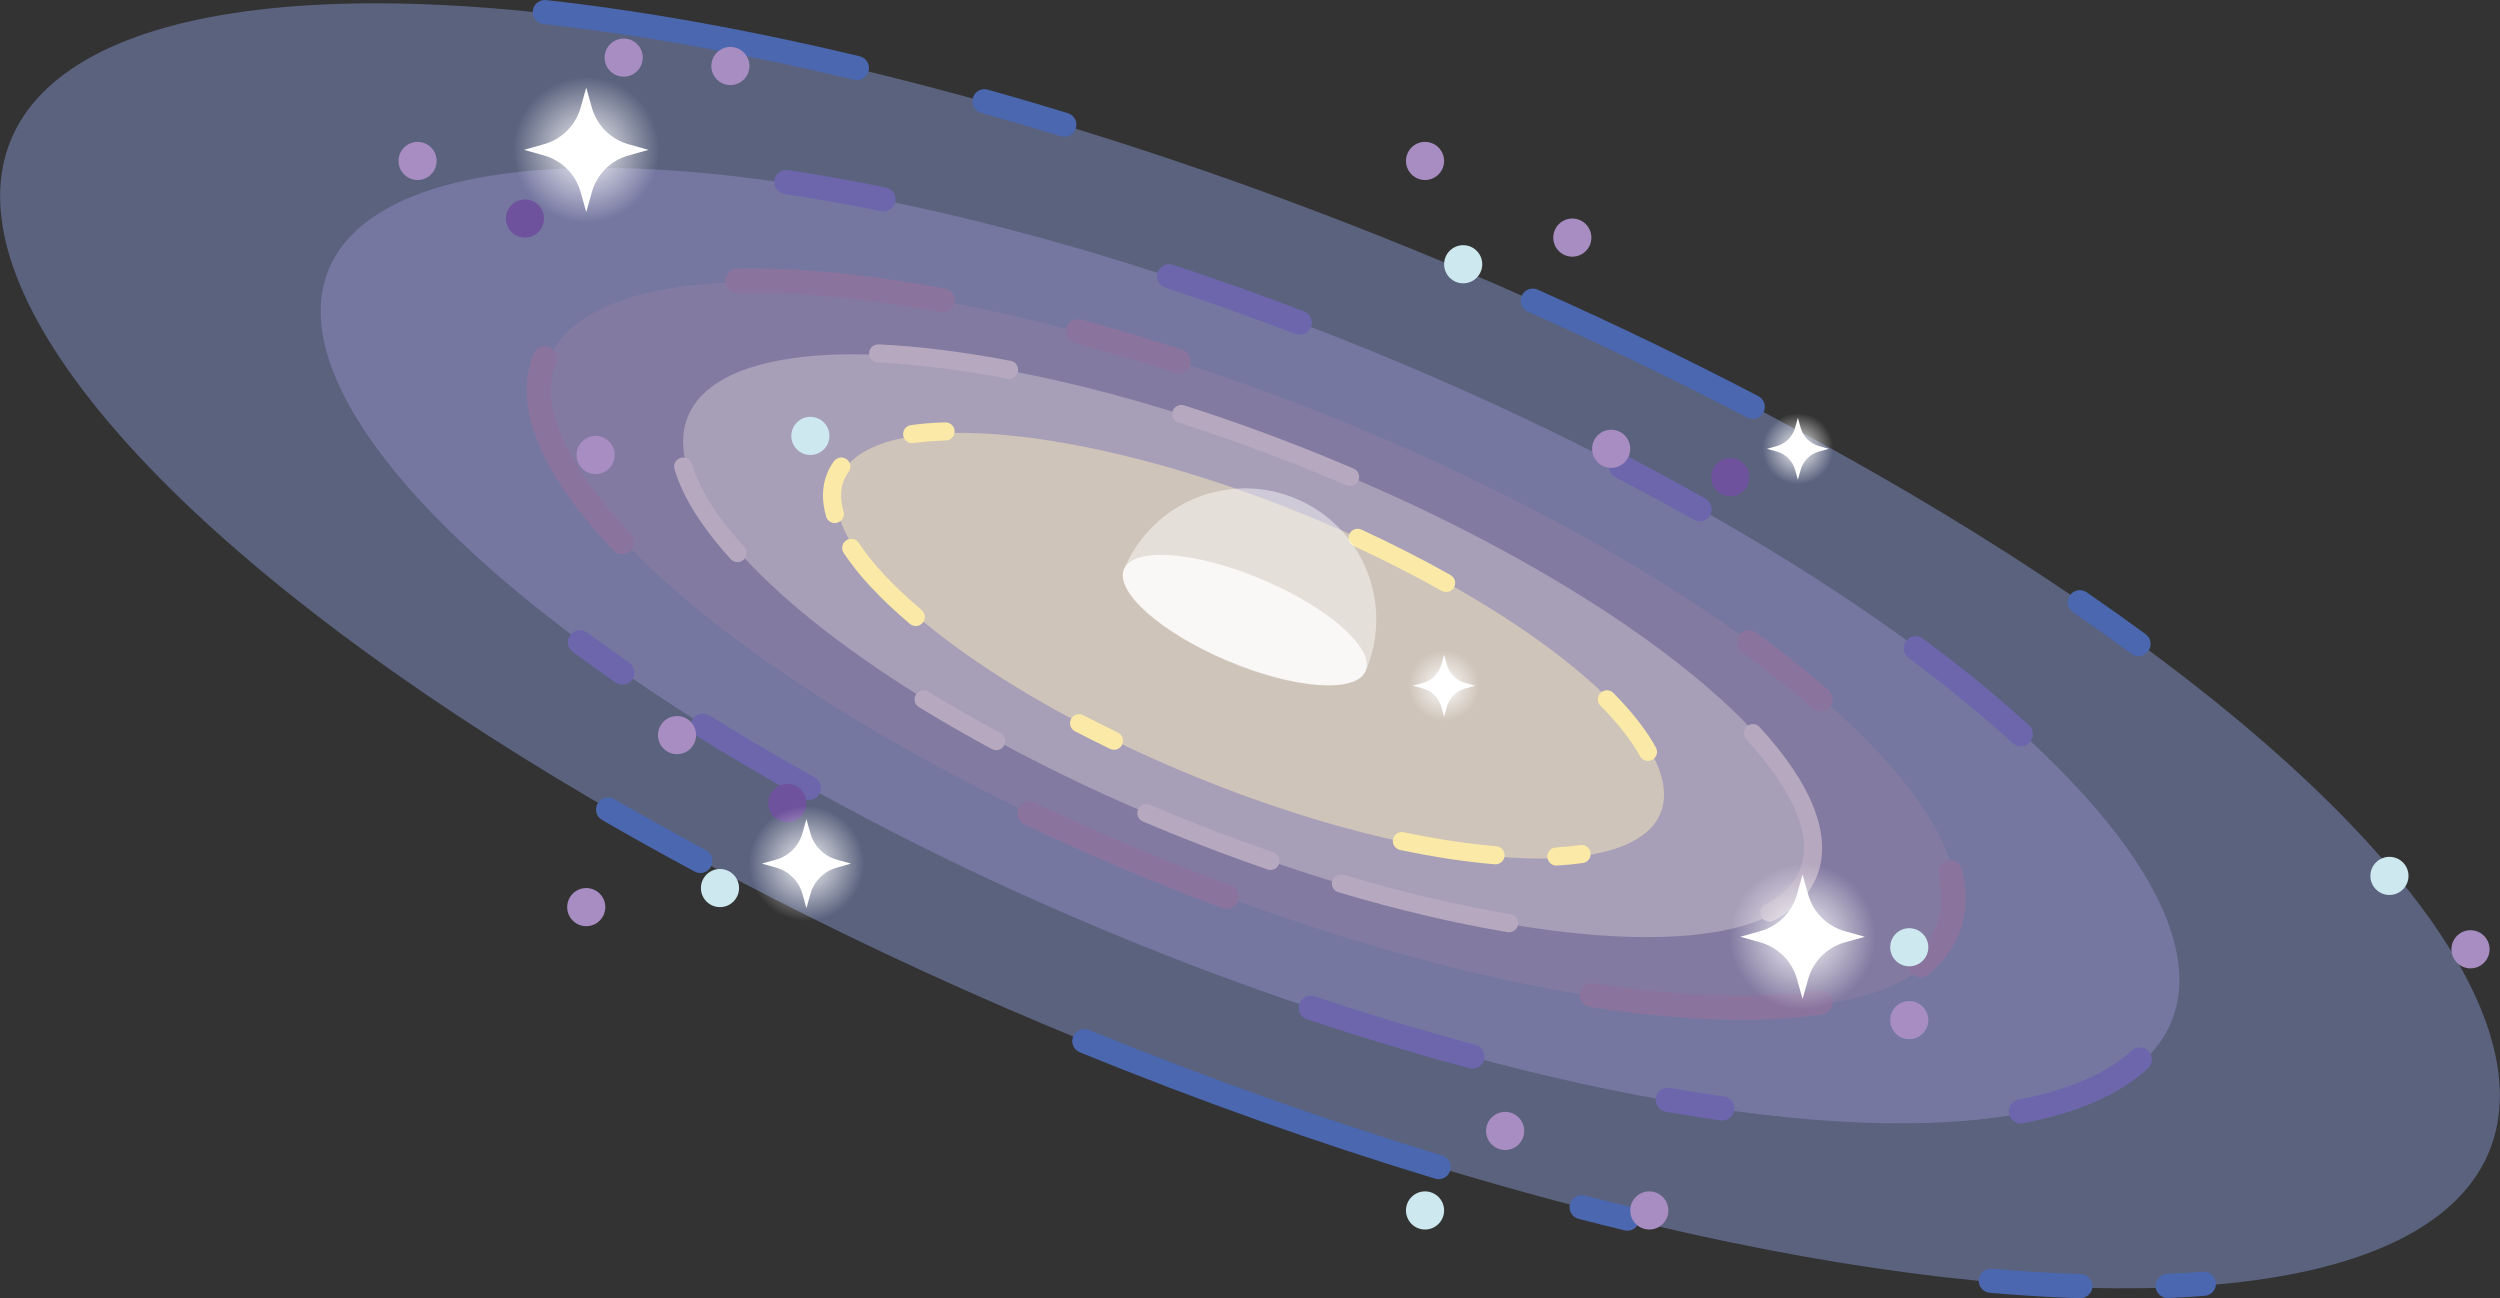 <?xml version="1.0" encoding="UTF-8"?><svg id="Ebene_2" xmlns="http://www.w3.org/2000/svg" xmlns:xlink="http://www.w3.org/1999/xlink" viewBox="0 0 1388.65 721.11"><rect x="0" y="0" width="1388.65" height="721.11" fill="#333333" stroke="none"/><defs><style>.cls-1{fill:url(#Unbenannter_Verlauf_41-4);}.cls-2{fill:url(#Unbenannter_Verlauf_41-3);}.cls-3{fill:url(#Unbenannter_Verlauf_41-2);}.cls-4{fill:url(#Unbenannter_Verlauf_41-5);}.cls-5,.cls-6,.cls-7{fill:#fff;}.cls-8{fill:#fbeaa7;}.cls-9{fill:#b6a9bf;}.cls-10{fill:#cde8ee;}.cls-11{fill:#a88dc2;}.cls-12{fill:#6f529d;}.cls-13{fill:#8a749e;}.cls-14{fill:#6d66ac;}.cls-15{fill:#4a67af;}.cls-16{fill:url(#Unbenannter_Verlauf_41);}.cls-17{fill:#f9eabb;}.cls-17,.cls-18,.cls-19,.cls-20,.cls-21{opacity:.5;}.cls-18{fill:#8393ca;}.cls-19{fill:#ccc3d1;}.cls-20{fill:#937ea3;}.cls-21{fill:#908dc5;}.cls-6{opacity:.8;}.cls-7{opacity:.45;}</style><radialGradient id="Unbenannter_Verlauf_41" cx="1196.51" cy="380.88" fx="1196.51" fy="380.88" r="19.8" gradientTransform="translate(1998.65) rotate(-180) scale(1 -1)" gradientUnits="userSpaceOnUse"><stop offset="0" stop-color="#fcea0d"/><stop offset="0" stop-color="#fff" stop-opacity=".94"/><stop offset="1" stop-color="#fff" stop-opacity="0"/></radialGradient><radialGradient id="Unbenannter_Verlauf_41-2" cx="1550.71" cy="479.7" fx="1550.71" fy="479.7" r="32.03" xlink:href="#Unbenannter_Verlauf_41"/><radialGradient id="Unbenannter_Verlauf_41-3" cx="1000" cy="249.29" fx="1000" fy="249.29" xlink:href="#Unbenannter_Verlauf_41"/><radialGradient id="Unbenannter_Verlauf_41-4" cx="1673.01" cy="83.23" fx="1673.01" fy="83.23" r="40.62" xlink:href="#Unbenannter_Verlauf_41"/><radialGradient id="Unbenannter_Verlauf_41-5" cx="997.4" cy="520.33" fx="997.4" fy="520.33" r="40.62" xlink:href="#Unbenannter_Verlauf_41"/></defs><g id="milky_way"><g><ellipse class="cls-18" cx="694.33" cy="358.74" rx="238.06" ry="743.42" transform="translate(100 866.25) rotate(-67.82)"/><ellipse class="cls-21" cx="694.35" cy="358.62" rx="177.01" ry="552.77" transform="translate(100.13 866.2) rotate(-67.82)"/><ellipse class="cls-20" cx="694.35" cy="358.68" rx="134.71" ry="420.69" transform="translate(100.07 866.24) rotate(-67.82)"/><ellipse class="cls-19" cx="694.33" cy="358.67" rx="107.97" ry="337.19" transform="translate(100.07 866.21) rotate(-67.82)"/><ellipse class="cls-17" cx="694.33" cy="358.68" rx="78.86" ry="246.28" transform="translate(100.06 866.21) rotate(-67.82)"/><g><path class="cls-8" d="m506.68,246.15c.23,0,.47-.02.7-.05,5.5-.77,11.55-1.25,17.98-1.42,2.78-.08,4.97-2.39,4.89-5.17-.08-2.78-2.39-4.95-5.17-4.9-6.81.18-13.23.69-19.1,1.52-2.75.38-4.67,2.93-4.29,5.68.35,2.52,2.51,4.34,4.98,4.34Z"/><path class="cls-8" d="m463.71,290.54c.46,0,.92-.06,1.39-.2,2.67-.77,4.22-3.55,3.45-6.22-1.88-6.56-1.8-12.42.23-17.4.66-1.61,1.53-3.15,2.58-4.59,1.65-2.24,1.17-5.39-1.07-7.04-2.24-1.65-5.39-1.17-7.04,1.07-1.55,2.11-2.83,4.38-3.8,6.76-2.9,7.12-3.1,15.18-.58,23.97.63,2.21,2.65,3.65,4.84,3.65Z"/><path class="cls-8" d="m508.68,347.74c1.43,0,2.85-.61,3.85-1.78,1.79-2.12,1.53-5.3-.59-7.09-15.51-13.12-27.26-25.66-34.91-37.29-1.53-2.32-4.65-2.97-6.97-1.44s-2.97,4.65-1.44,6.97c8.18,12.43,20.57,25.71,36.82,39.45.95.8,2.1,1.19,3.25,1.19Z"/><path class="cls-8" d="m618.75,416.47c1.87,0,3.67-1.05,4.54-2.85,1.21-2.5.16-5.51-2.34-6.72-6.49-3.14-12.96-6.38-19.22-9.65-2.46-1.28-5.5-.33-6.79,2.14-1.29,2.46-.33,5.5,2.14,6.79,6.35,3.31,12.91,6.6,19.5,9.78.71.34,1.45.5,2.19.5Z"/><path class="cls-8" d="m830.73,480.09c2.59,0,4.79-1.99,5.01-4.62.23-2.77-1.83-5.2-4.6-5.43-15.8-1.3-33.09-3.92-51.41-7.77-2.72-.57-5.39,1.17-5.96,3.89-.57,2.72,1.17,5.39,3.89,5.96,18.73,3.94,36.45,6.62,52.66,7.96.14.01.28.02.42.02Z"/><path class="cls-8" d="m864.52,480.78c.09,0,.19,0,.28,0,5.08-.28,9.94-.76,14.45-1.42,2.75-.4,4.65-2.96,4.25-5.71-.4-2.75-2.96-4.65-5.71-4.25-4.21.62-8.76,1.06-13.54,1.32-2.78.15-4.9,2.53-4.75,5.3.15,2.68,2.37,4.76,5.02,4.76Z"/><path class="cls-8" d="m915.38,422.67c.82,0,1.64-.2,2.41-.62,2.44-1.33,3.33-4.39,2-6.83-5.21-9.53-13.17-19.73-23.64-30.31-1.96-1.98-5.14-1.99-7.12-.04s-1.99,5.14-.04,7.12c9.81,9.92,17.21,19.36,21.97,28.06.91,1.67,2.64,2.62,4.42,2.62Z"/><path class="cls-8" d="m803.26,328.83c1.76,0,3.47-.92,4.39-2.57,1.36-2.42.5-5.49-1.92-6.85-15.63-8.79-32.28-17.28-49.5-25.23-2.52-1.17-5.51-.07-6.68,2.46-1.17,2.52-.06,5.51,2.46,6.68,16.98,7.84,33.39,16.21,48.79,24.87.78.44,1.63.65,2.46.65Z"/></g><g><path class="cls-9" d="m749.9,269.94c1.95,0,3.81-1.14,4.63-3.05,1.09-2.56-.09-5.51-2.65-6.61-5.64-2.41-11.37-4.81-17.04-7.12-25.69-10.47-51.64-19.89-77.14-27.99-2.65-.84-5.48.62-6.32,3.27-.84,2.65.62,5.48,3.27,6.32,25.24,8.02,50.94,17.35,76.38,27.72,5.62,2.29,11.3,4.66,16.88,7.05.65.28,1.32.41,1.98.41Z"/><path class="cls-9" d="m560.51,210.42c2.37,0,4.48-1.68,4.94-4.09.52-2.73-1.27-5.36-4-5.88-26.47-5.04-51.18-8.12-73.44-9.16-2.78-.12-5.13,2.02-5.26,4.79-.13,2.78,2.02,5.13,4.79,5.26,21.79,1.01,46.02,4.04,72.03,8.99.32.06.63.09.95.09Z"/><path class="cls-9" d="m409.64,312.25c1.2,0,2.41-.43,3.38-1.3,2.06-1.87,2.22-5.05.35-7.11-15.26-16.85-25.03-32.35-29.05-46.09-.78-2.67-3.58-4.2-6.24-3.42-2.67.78-4.2,3.57-3.42,6.24,4.45,15.21,14.96,32.04,31.25,50.02.99,1.1,2.36,1.65,3.73,1.65Z"/><path class="cls-9" d="m553.35,416.7c1.79,0,3.52-.96,4.43-2.64,1.32-2.45.41-5.5-2.04-6.82-13.88-7.5-27.38-15.26-40.1-23.08-2.37-1.45-5.47-.71-6.92,1.65s-.71,5.47,1.65,6.92c12.88,7.91,26.54,15.77,40.59,23.36.76.41,1.58.61,2.39.61Z"/><path class="cls-9" d="m705.72,483.23c2.09,0,4.04-1.31,4.76-3.4.9-2.63-.49-5.49-3.12-6.4-17.92-6.17-36.1-13.01-54.04-20.32-4.86-1.98-9.77-4.02-14.59-6.07-2.56-1.09-5.51.1-6.6,2.66-1.09,2.56.1,5.51,2.66,6.6,4.87,2.07,9.82,4.13,14.73,6.13,18.11,7.38,36.46,14.29,54.56,20.52.54.19,1.1.28,1.64.28Z"/><path class="cls-9" d="m838.25,517.82c2.41,0,4.55-1.74,4.96-4.2.46-2.74-1.39-5.34-4.13-5.79-29.19-4.88-60.43-12.24-92.83-21.89-2.66-.79-5.47.72-6.26,3.39-.79,2.66.72,5.47,3.39,6.26,32.8,9.76,64.44,17.22,94.04,22.17.28.05.56.07.84.07Z"/><path class="cls-9" d="m982.85,511.94c.78,0,1.58-.18,2.32-.57,11.77-6.14,19.81-14.34,23.9-24.38,8.98-22.01-1.98-50.77-31.68-83.15-1.88-2.05-5.06-2.19-7.11-.31-2.05,1.88-2.19,5.06-.31,7.11,26.88,29.31,37.17,54.4,29.77,72.55-3.17,7.77-9.64,14.25-19.24,19.25-2.46,1.29-3.42,4.33-2.13,6.79.9,1.72,2.65,2.71,4.47,2.71Z"/></g><g><path class="cls-13" d="m654.69,207.39c2.83,0,5.46-1.8,6.38-4.64,1.14-3.52-.78-7.31-4.31-8.46-18.91-6.14-37.85-11.78-56.3-16.76-3.58-.96-7.26,1.15-8.23,4.73s1.15,7.26,4.73,8.23c18.24,4.92,36.96,10.49,55.65,16.56.69.22,1.39.33,2.07.33Z"/><path class="cls-13" d="m523.81,173.59c3.17,0,5.99-2.26,6.59-5.49.67-3.64-1.73-7.15-5.38-7.82-43.23-8-82.09-11.73-115.51-11.07-3.71.07-6.65,3.14-6.58,6.84.07,3.71,3.14,6.66,6.84,6.58,32.52-.65,70.47,3.01,112.81,10.85.41.08.82.11,1.23.11Z"/><path class="cls-13" d="m345.67,307.83c1.67,0,3.34-.62,4.64-1.86,2.68-2.56,2.77-6.81.21-9.49-36.34-38-51.14-71.72-41.66-94.97,1.4-3.43-.25-7.35-3.68-8.75-3.43-1.4-7.35.25-8.75,3.68-11.76,28.85,3.59,66.65,44.39,109.31,1.32,1.38,3.08,2.07,4.85,2.07Z"/><path class="cls-13" d="m681.47,504.87c2.73,0,5.29-1.67,6.29-4.38,1.29-3.48-.49-7.34-3.96-8.62-13.25-4.91-26.68-10.13-39.92-15.53-23.53-9.59-46.83-19.88-69.23-30.59-3.34-1.6-7.35-.18-8.95,3.16-1.6,3.34-.18,7.35,3.16,8.95,22.64,10.81,46.18,21.21,69.95,30.9,13.37,5.45,26.94,10.73,40.33,15.69.77.28,1.56.42,2.33.42Z"/><path class="cls-13" d="m967.48,566.45c16.39,0,31.43-1,44.81-3.01,3.67-.55,6.19-3.97,5.64-7.63-.55-3.67-3.97-6.19-7.63-5.64-32.64,4.9-75.86,3.5-125.01-4.05-3.67-.56-7.09,1.95-7.65,5.61-.56,3.66,1.95,7.09,5.61,7.65,30.58,4.7,59.02,7.06,84.23,7.06Z"/><path class="cls-13" d="m1066.8,542.84c1.48,0,2.96-.48,4.2-1.48,7.82-6.29,13.53-13.76,16.97-22.2,4.41-10.81,5.03-23,1.85-36.23-.87-3.6-4.49-5.82-8.09-4.96-3.6.87-5.82,4.49-4.96,8.09,2.51,10.44,2.1,19.87-1.23,28.03-2.57,6.3-6.93,11.96-12.96,16.81-2.89,2.32-3.35,6.55-1.02,9.43,1.33,1.65,3.27,2.5,5.23,2.5Z"/><path class="cls-13" d="m1011.28,395.15c1.87,0,3.74-.78,5.06-2.3,2.43-2.79,2.14-7.03-.65-9.47-12.13-10.56-25.67-21.32-40.25-31.98-2.99-2.19-7.19-1.54-9.38,1.46-2.19,2.99-1.54,7.19,1.45,9.38,14.28,10.44,27.52,20.96,39.36,31.27,1.27,1.11,2.84,1.65,4.4,1.65Z"/></g><g><path class="cls-14" d="m721.95,185.93c2.7,0,5.25-1.64,6.27-4.32,1.32-3.46-.42-7.34-3.88-8.66-24.23-9.24-48.73-17.95-72.81-25.89-3.52-1.16-7.31.75-8.47,4.27s.75,7.31,4.27,8.47c23.89,7.87,48.19,16.51,72.23,25.68.79.3,1.6.44,2.39.44Z"/><path class="cls-14" d="m490.76,117.44c3.12,0,5.92-2.19,6.57-5.37.74-3.63-1.6-7.18-5.24-7.91-18.53-3.78-36.81-7.03-54.33-9.66-3.66-.55-7.08,1.97-7.63,5.64s1.97,7.08,5.64,7.63c17.29,2.6,35.34,5.81,53.64,9.54.45.09.9.14,1.35.14Z"/><path class="cls-14" d="m345.66,380.29c2.13,0,4.22-1.01,5.52-2.89,2.11-3.05,1.35-7.23-1.69-9.34-7.98-5.53-15.84-11.15-23.36-16.7-2.98-2.2-7.18-1.57-9.38,1.42s-1.57,7.18,1.42,9.38c7.63,5.63,15.6,11.32,23.69,16.93,1.17.81,2.5,1.2,3.82,1.2Z"/><path class="cls-14" d="m449.25,444.36c2.36,0,4.65-1.25,5.87-3.45,1.8-3.24.63-7.32-2.61-9.12-20.2-11.23-39.88-22.81-58.48-34.43-3.14-1.96-7.28-1.01-9.25,2.14-1.96,3.14-1.01,7.28,2.14,9.25,18.8,11.74,38.67,23.44,59.07,34.78,1.03.57,2.15.85,3.25.85Z"/><path class="cls-14" d="m817.86,593.56c2.96,0,5.68-1.98,6.48-4.98.96-3.58-1.17-7.26-4.75-8.22-29.23-7.82-59.3-16.89-89.4-26.96-3.51-1.18-7.32.72-8.49,4.23-1.18,3.51.72,7.32,4.23,8.49,30.36,10.16,60.7,19.31,90.19,27.2.58.16,1.16.23,1.74.23Z"/><path class="cls-14" d="m956.71,622.4c3.29,0,6.17-2.42,6.64-5.78.52-3.67-2.04-7.06-5.71-7.58-9.83-1.38-19.98-2.97-30.15-4.73-3.65-.63-7.12,1.82-7.75,5.47-.63,3.65,1.82,7.12,5.47,7.75,10.31,1.78,20.6,3.39,30.57,4.79.32.04.63.07.94.07Z"/><path class="cls-14" d="m1122.48,624.05c.42,0,.85-.04,1.28-.12,30.59-5.9,53.93-16.18,69.39-30.56,2.71-2.52,2.87-6.77.34-9.48-2.52-2.71-6.77-2.87-9.48-.34-13.59,12.64-34.71,21.79-62.79,27.21-3.64.7-6.02,4.22-5.32,7.86.62,3.21,3.43,5.44,6.58,5.44Z"/><path class="cls-14" d="m1122.49,414.54c1.82,0,3.63-.74,4.96-2.19,2.5-2.74,2.31-6.98-.43-9.48-17.35-15.85-37.17-32.05-58.89-48.17-2.98-2.21-7.18-1.58-9.39,1.39-2.21,2.98-1.58,7.18,1.39,9.39,21.36,15.84,40.82,31.76,57.84,47.3,1.29,1.18,2.91,1.76,4.52,1.76Z"/><path class="cls-14" d="m944.06,289.56c2.34,0,4.61-1.23,5.85-3.41,1.82-3.23.69-7.32-2.54-9.14-14.21-8.03-28.97-16.04-43.87-23.81-3.29-1.71-7.34-.44-9.05,2.85-1.71,3.29-.44,7.34,2.85,9.05,14.77,7.7,29.39,15.64,43.47,23.59,1.04.59,2.18.87,3.3.87Z"/></g><g><path class="cls-15" d="m1155.53,721.11c3.61,0,6.59-2.87,6.7-6.5.11-3.7-2.8-6.8-6.5-6.91-15.74-.49-32.34-1.49-49.33-2.97-3.69-.32-6.95,2.41-7.27,6.1-.32,3.69,2.41,6.95,6.1,7.27,17.24,1.5,34.08,2.52,50.08,3.01.07,0,.14,0,.21,0Z"/><path class="cls-15" d="m1204.04,720.97c.09,0,.18,0,.27,0,6.92-.28,13.77-.68,20.36-1.19,3.7-.29,6.46-3.51,6.17-7.21-.29-3.7-3.51-6.47-7.21-6.17-6.43.5-13.11.88-19.87,1.16-3.7.15-6.58,3.27-6.44,6.97.15,3.61,3.12,6.44,6.7,6.44Z"/><path class="cls-15" d="m1187.88,364.42c2.06,0,4.1-.95,5.41-2.74,2.19-2.99,1.55-7.19-1.43-9.38-10.55-7.75-21.59-15.6-32.8-23.32-3.05-2.1-7.23-1.33-9.33,1.72-2.1,3.05-1.33,7.23,1.72,9.33,11.1,7.65,22.02,15.41,32.47,23.09,1.2.88,2.59,1.3,3.97,1.3Z"/><path class="cls-15" d="m973.59,232.71c2.42,0,4.76-1.31,5.95-3.6,1.72-3.29.44-7.34-2.84-9.05-39.31-20.54-80.56-40.45-122.58-59.18-3.38-1.51-7.35.01-8.86,3.4-1.51,3.38.01,7.35,3.4,8.86,41.77,18.62,82.76,38.41,121.83,58.82.99.52,2.05.76,3.1.76Z"/><path class="cls-15" d="m591.21,75.98c2.87,0,5.53-1.86,6.41-4.75,1.08-3.54-.91-7.3-4.45-8.38-14.86-4.55-29.84-8.95-44.53-13.08-3.57-1-7.27,1.08-8.28,4.64-1,3.57,1.08,7.27,4.64,8.28,14.59,4.1,29.48,8.47,44.24,12.99.65.2,1.32.3,1.97.3Z"/><path class="cls-15" d="m475.98,44.49c3.03,0,5.78-2.07,6.52-5.15.86-3.6-1.36-7.23-4.97-8.09C415.88,16.51,357.28,6.01,303.35.04c-3.69-.4-7,2.25-7.41,5.93-.41,3.68,2.25,7,5.93,7.41,53.38,5.91,111.42,16.31,172.53,30.93.52.13,1.05.19,1.57.19Z"/><path class="cls-15" d="m389.01,484.92c2.39,0,4.7-1.28,5.92-3.53,1.76-3.26.53-7.33-2.73-9.09-17.33-9.32-34.52-18.9-51.08-28.47-3.21-1.85-7.31-.76-9.17,2.45-1.85,3.21-.76,7.31,2.45,9.17,16.68,9.64,33.99,19.29,51.44,28.67,1.01.54,2.1.8,3.17.8Z"/><path class="cls-15" d="m799.12,654.99c2.88,0,5.54-1.87,6.42-4.77,1.07-3.55-.93-7.29-4.48-8.37-64.67-19.58-130.69-43.05-196.22-69.77-3.43-1.4-7.35.25-8.75,3.68s.25,7.35,3.68,8.75c65.92,26.87,132.33,50.49,197.4,70.18.65.2,1.3.29,1.95.29Z"/><path class="cls-15" d="m903.98,683.6c3.03,0,5.77-2.06,6.52-5.13.87-3.6-1.34-7.23-4.94-8.1-8.37-2.02-16.9-4.15-25.36-6.33-3.59-.92-7.25,1.24-8.17,4.83-.92,3.59,1.24,7.25,4.83,8.17,8.52,2.19,17.11,4.34,25.55,6.38.53.13,1.06.19,1.58.19Z"/></g><g><g><circle class="cls-12" cx="437.35" cy="446.06" r="10.59"/><circle class="cls-12" cx="291.59" cy="121.39" r="10.59"/><circle class="cls-12" cx="961.08" cy="265.04" r="10.59"/></g><g><circle class="cls-10" cx="791.55" cy="672.36" r="10.59"/><circle class="cls-10" cx="1327.24" cy="486.53" r="10.59"/><circle class="cls-10" cx="399.92" cy="493.28" r="10.59"/><circle class="cls-10" cx="450.13" cy="242.13" r="10.59"/><circle class="cls-10" cx="812.74" cy="146.78" r="10.59"/><circle class="cls-10" cx="1060.52" cy="526.16" r="10.59"/></g><g><circle class="cls-11" cx="1372.27" cy="527.29" r="10.59"/><circle class="cls-11" cx="836.05" cy="628.19" r="10.59"/><circle class="cls-11" cx="916.12" cy="672.36" r="10.59"/><circle class="cls-11" cx="376.06" cy="408.33" r="10.59"/><circle class="cls-11" cx="325.64" cy="503.87" r="10.59"/><circle class="cls-11" cx="231.95" cy="89.4" r="10.59"/><circle class="cls-11" cx="330.84" cy="252.73" r="10.59"/><circle class="cls-11" cx="346.43" cy="32.01" r="10.59"/><circle class="cls-11" cx="405.7" cy="36.67" r="10.59"/><circle class="cls-11" cx="894.94" cy="249.29" r="10.59"/><circle class="cls-11" cx="1060.52" cy="566.62" r="10.59"/><circle class="cls-11" cx="791.55" cy="89.4" r="10.59"/><circle class="cls-11" cx="873.36" cy="131.98" r="10.59"/></g><g><g><path class="cls-5" d="m784.98,380.88l5.53,1.56c4.89,1.37,8.7,5.19,10.08,10.08l1.56,5.53,1.56-5.54c1.38-4.88,5.19-8.69,10.07-10.07l5.54-1.56-5.53-1.56c-4.89-1.37-8.7-5.19-10.08-10.08l-1.56-5.53-1.56,5.54c-1.38,4.88-5.19,8.69-10.07,10.07l-5.54,1.56Z"/><circle class="cls-16" cx="802.14" cy="380.88" r="19.8"/></g><g><g><path class="cls-5" d="m423.19,479.7l7.98,2.24c7.04,1.98,12.55,7.49,14.53,14.53l2.24,7.98,2.25-7.98c1.98-7.03,7.48-12.53,14.51-14.51l7.98-2.25-7.98-2.24c-7.04-1.98-12.55-7.49-14.53-14.53l-2.24-7.98-2.25,7.98c-1.98,7.03-7.48,12.53-14.51,14.51l-7.98,2.25Z"/><circle class="cls-3" cx="447.94" cy="479.7" r="32.03"/></g><g><path class="cls-5" d="m981.48,249.29l5.53,1.56c4.89,1.37,8.7,5.19,10.08,10.08l1.56,5.53,1.56-5.54c1.38-4.88,5.19-8.69,10.07-10.07l5.54-1.56-5.53-1.56c-4.89-1.37-8.7-5.19-10.08-10.08l-1.56-5.53-1.56,5.54c-1.38,4.88-5.19,8.69-10.07,10.07l-5.54,1.56Z"/><circle class="cls-2" cx="998.65" cy="249.29" r="19.8"/></g><g><path class="cls-5" d="m291.08,83.23l11.14,3.13c9.83,2.77,17.52,10.45,20.29,20.29l3.13,11.14,3.14-11.15c2.77-9.82,10.44-17.49,20.26-20.26l11.15-3.14-11.14-3.13c-9.83-2.77-17.52-10.45-20.29-20.29l-3.13-11.14-3.14,11.15c-2.77,9.82-10.44,17.49-20.26,20.26l-11.15,3.14Z"/><circle class="cls-1" cx="325.64" cy="83.23" r="40.62"/></g><g><path class="cls-5" d="m966.7,520.33l11.14,3.13c9.83,2.77,17.52,10.45,20.29,20.29l3.13,11.14,3.14-11.15c2.77-9.82,10.44-17.49,20.26-20.26l11.15-3.14-11.14-3.13c-9.83-2.77-17.52-10.45-20.29-20.29l-3.13-11.14-3.14,11.15c-2.77,9.82-10.44,17.49-20.26,20.26l-11.15,3.14Z"/><circle class="cls-4" cx="1001.26" cy="520.33" r="40.62"/></g></g></g></g><g><ellipse class="cls-6" cx="691.46" cy="344.52" rx="24.58" ry="72.81" transform="translate(105.16 847.58) rotate(-67.12)"/><path class="cls-7" d="m624.57,315.78c-5.27,12.49,20.47,35.32,57.52,50.96,37.04,15.64,71.43,18,76.64,5.66,15.64-37.04-1.72-79.75-38.76-95.39-37.04-15.64-79.75,1.72-95.39,38.76Z"/></g></g></g></svg>